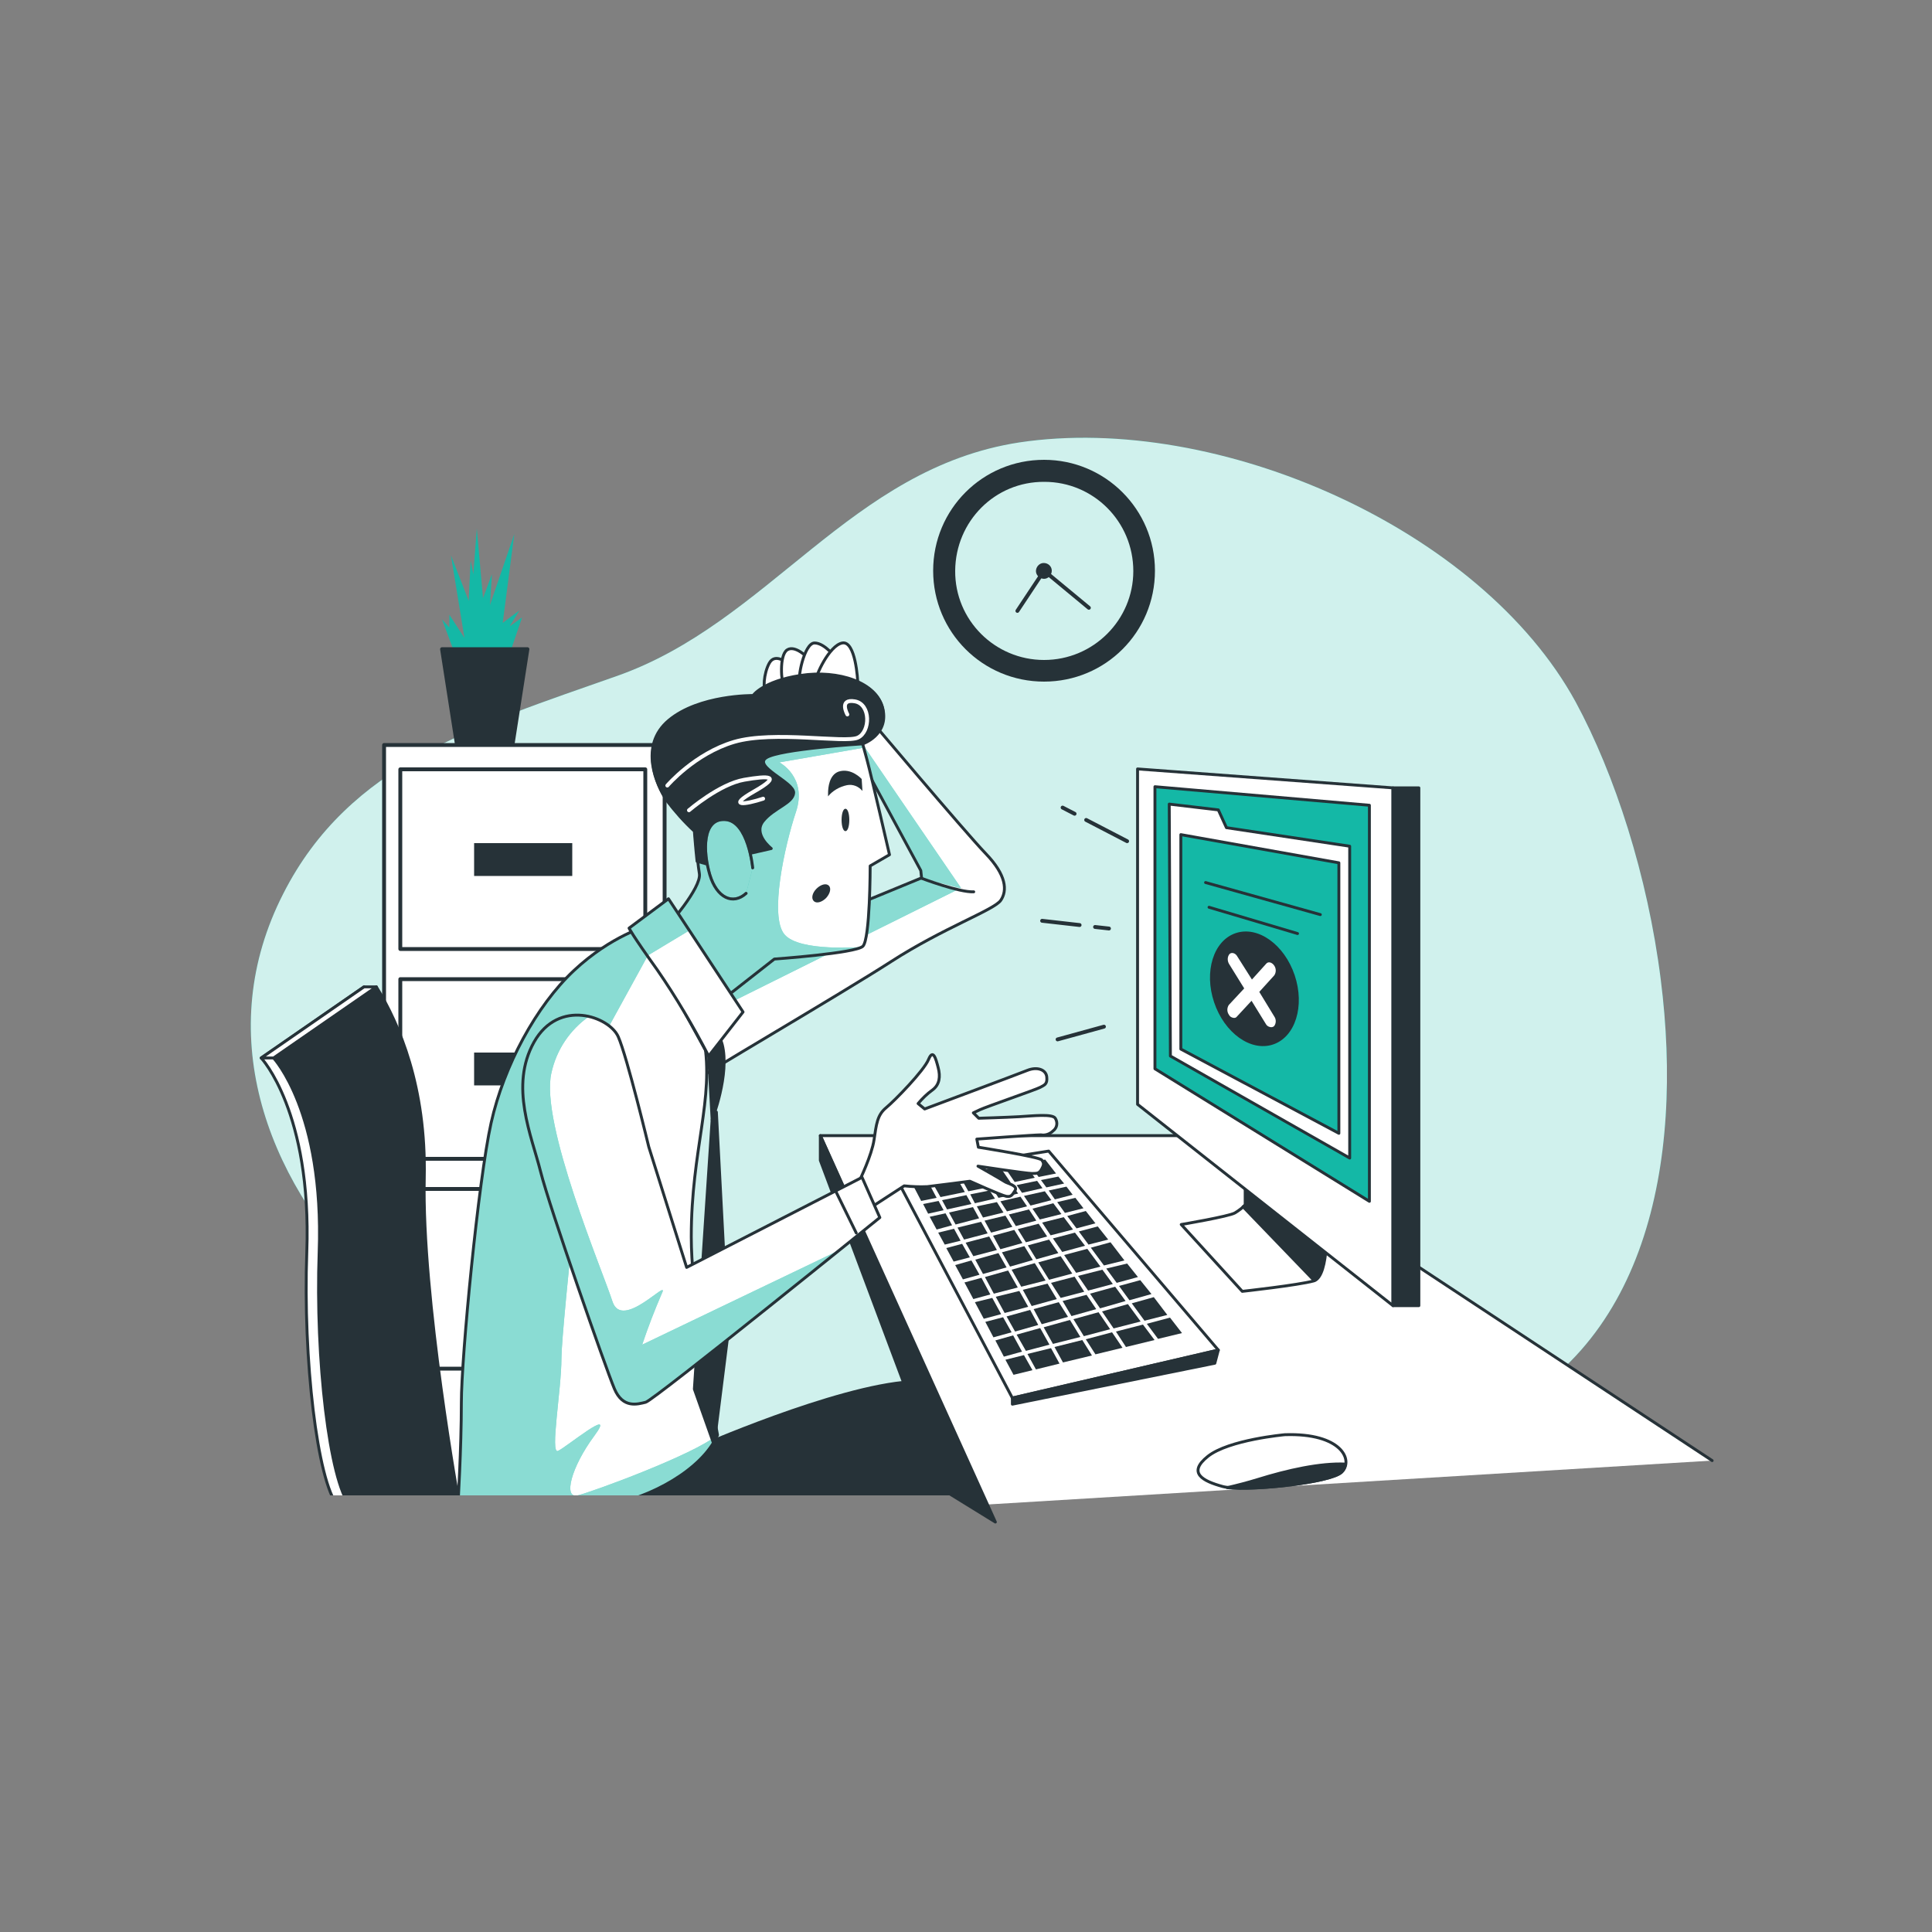 <?xml version="1.0" encoding="utf-8"?>
<!-- Generator: Adobe Illustrator 24.2.2, SVG Export Plug-In . SVG Version: 6.00 Build 0)  -->
<svg version="1.1" id="Layer_1" xmlns="http://www.w3.org/2000/svg" xmlns:xlink="http://www.w3.org/1999/xlink" x="0px" y="0px"
	 viewBox="0 0 500 500" style="enable-background:new 0 0 500 500;" xml:space="preserve">
<rect x="0" y="0" width="500" height="500" fill="#808080" stroke="none"/>
<style type="text/css">
	.st0{fill:#14B8A6;}
	.st1{opacity:0.8;fill:#FFFFFF;enable-background:new    ;}
	.st2{fill:#FFFFFF;stroke:#263238;stroke-width:0.75;stroke-linecap:round;stroke-linejoin:round;}
	.st3{fill:#263238;stroke:#263238;stroke-width:0.75;stroke-linecap:round;stroke-linejoin:round;}
	.st4{fill:#263238;}
	.st5{fill:#14B8A6;stroke:#263238;stroke-width:0.75;stroke-linecap:round;stroke-linejoin:round;}
	.st6{fill:#FFFFFF;}
	.st7{fill:none;stroke:#263238;stroke-width:0.75;stroke-linecap:round;stroke-linejoin:round;}
	.st8{fill:none;stroke:#263238;stroke-linecap:round;stroke-linejoin:round;}
	.st9{fill:#263238;stroke:#263238;stroke-linecap:round;stroke-linejoin:round;}
	.st10{fill:#FFFFFF;stroke:#263238;stroke-linecap:round;stroke-linejoin:round;}
	.st11{clip-path:url(#SVGID_2_);}
	.st12{clip-path:url(#SVGID_4_);}
	.st13{opacity:0.5;fill:#FFFFFF;enable-background:new    ;}
	.st14{clip-path:url(#SVGID_6_);}
	.st15{clip-path:url(#SVGID_8_);}
	.st16{fill:none;stroke:#FFFFFF;stroke-linecap:round;stroke-miterlimit:10;}
	.st17{clip-path:url(#SVGID_10_);}
	
		.st18{opacity:0.5;fill:#FFFFFF;stroke:#263238;stroke-width:0.75;stroke-linecap:round;stroke-linejoin:round;enable-background:new    ;}
	.st19{clip-path:url(#SVGID_12_);}
	.st20{clip-path:url(#SVGID_14_);}
</style>
<g id="freepik--background-simple--inject-1">
	<path class="st0" d="M429.8,253.5c-3.4-27-11.9-53.1-22-71.8c-24.5-44.9-92.6-74.9-144-67.2C220,121.2,199,161.2,159.5,175
		c-36.3,12.8-69.1,22.6-86.2,56.3C37,302.4,125.7,380.2,201.7,374.1c24-1.9,45.4-11.1,70.1-6.8c50,8.8,66.6,18.2,110.8,0.7
		C426.1,350.6,435.8,300.7,429.8,253.5z"/>
	<path class="st1" d="M429.8,253.5c-3.4-27-11.9-53.1-22-71.8c-24.5-44.9-92.6-74.9-144-67.2C220,121.2,199,161.2,159.5,175
		c-36.3,12.8-69.1,22.6-86.2,56.3C37,302.4,125.7,380.2,201.7,374.1c24-1.9,45.4-11.1,70.1-6.8c50,8.8,66.6,18.2,110.8,0.7
		C426.1,350.6,435.8,300.7,429.8,253.5z"/>
</g>
<g id="freepik--Device--inject-1">
	<polyline class="st2" points="254.9,389.4 212.3,293.9 315.6,293.9 443.1,378 	"/>
	<polygon class="st3" points="244.3,385.7 212.3,300.3 212.3,293.9 257.6,393.9 	"/>
	<polygon class="st2" points="271.4,297.9 315.3,349.4 262,361.8 231.6,304.2 	"/>
	<polygon class="st3" points="262,361.8 262,363.4 314.4,352.8 315.3,349.4 	"/>
	<polygon class="st4" points="269.7,316.4 271.9,319.7 277.7,318.2 275.3,315 	"/>
	<polygon class="st4" points="291.3,336.7 288.6,333 282.1,334.8 284.7,338.6 	"/>
	<polygon class="st4" points="265,309.5 266.7,312 272.1,310.6 270.4,308.3 	"/>
	<polygon class="st4" points="275.4,324.8 278.5,329.4 284.8,327.8 281.4,323.2 	"/>
	<polygon class="st4" points="291.7,327 286.3,328.3 289,332 294.5,330.5 	"/>
	<polygon class="st4" points="279,330.2 281.6,334 288,332.3 285.3,328.6 	"/>
	<polygon class="st4" points="258.9,310.9 260.6,313.5 265.8,312.2 264.1,309.7 	"/>
	<polygon class="st4" points="272.5,320.5 274.9,324 280.8,322.4 278.2,319 	"/>
	<polygon class="st4" points="267.2,312.8 269.1,315.6 274.7,314.2 272.6,311.4 	"/>
	<polygon class="st4" points="255.6,319.2 253.9,316.2 247.8,317.7 249.5,320.8 	"/>
	<polygon class="st4" points="246.8,326.5 251,325.4 249,321.9 244.9,323 	"/>
	<polygon class="st4" points="257.1,307.9 258.4,310 263.5,308.9 262.1,306.9 	"/>
	<polygon class="st4" points="253.4,315.3 251.8,312.4 245.6,313.8 247.3,316.9 	"/>
	<polygon class="st4" points="251.1,309.1 252.3,311.4 257.5,310.2 256.1,308.1 	"/>
	<polygon class="st4" points="242.4,318.2 246.4,317.1 244.7,314 240.6,314.9 	"/>
	<polygon class="st4" points="243.8,310.6 245.1,313 251.4,311.6 250.1,309.3 	"/>
	<polygon class="st4" points="263.4,318.1 265.5,321.5 271,320 268.8,316.7 	"/>
	<polygon class="st4" points="277.5,329.6 274.5,325.1 268.7,326.7 271.5,331.2 	"/>
	<polygon class="st4" points="252.8,312.2 254.4,315.1 259.7,313.8 258,311.1 	"/>
	<polygon class="st4" points="254,330.7 249.6,331.9 251.9,336.2 256.3,335 	"/>
	<polygon class="st4" points="266,322.3 268.2,325.9 273.9,324.3 271.5,320.8 	"/>
	<polygon class="st4" points="262,317.5 260.2,314.6 254.8,315.9 256.5,319 	"/>
	<polygon class="st4" points="272,348.9 265.9,350.4 268.1,354.4 274.2,352.9 	"/>
	<polygon class="st4" points="262.6,305.9 267.8,304.8 265,301 259.8,301.8 	"/>
	<polygon class="st4" points="249.7,308.5 247.1,303.9 240.7,305 243.4,309.8 	"/>
	<polygon class="st4" points="258,323.5 256,320 249.9,321.6 251.9,325.1 	"/>
	<polygon class="st4" points="273.5,336.2 271.1,332.2 264.7,333.8 267,338 	"/>
	<polygon class="st4" points="270.6,331.4 267.8,326.9 261.8,328.6 264.3,333 	"/>
	<polygon class="st4" points="280.6,334.3 278.1,330.4 272,332 274.5,335.9 	"/>
	<polygon class="st4" points="264.6,321.7 262.5,318.3 257,319.8 258.9,323.3 	"/>
	<polygon class="st4" points="261.1,314.3 262.9,317.3 268.2,315.9 266.3,313 	"/>
	<polygon class="st4" points="267.3,326.1 265.1,322.5 259.3,324.1 261.4,327.8 	"/>
	<polygon class="st4" points="283.7,338.8 281.2,335.1 275,336.7 277.3,340.6 	"/>
	<polygon class="st4" points="279.6,346 276.9,341.6 270.1,343.5 272.5,347.8 	"/>
	<polygon class="st4" points="259.1,340.1 256.8,335.9 252.3,337 254.6,341.3 	"/>
	<polygon class="st4" points="251.4,326.2 247.2,327.4 249.2,331.1 253.5,329.9 	"/>
	<polygon class="st4" points="271.6,348 269.2,343.7 263.1,345.4 265.5,349.6 	"/>
	<polygon class="st4" points="260.5,328 258.4,324.3 252.4,326 254.4,329.7 	"/>
	<polygon class="st4" points="263.1,306.7 264.5,308.7 269.8,307.5 268.4,305.6 	"/>
	<polygon class="st4" points="240.2,314.1 244.2,313.2 242.9,310.8 238.9,311.6 	"/>
	<polygon class="st4" points="256.6,307.1 261.6,306.1 258.8,302 253.9,302.8 	"/>
	<polygon class="st4" points="250.6,308.3 255.6,307.3 253,303 248.1,303.8 	"/>
	<polygon class="st4" points="248.6,321.1 246.9,318 242.8,319 244.5,322.1 	"/>
	<polygon class="st4" points="268.8,304.6 273.3,303.7 270.5,300.1 266,300.8 	"/>
	<polygon class="st4" points="242.4,310 239.8,305.1 235.8,305.8 238.4,310.8 	"/>
	<polygon class="st4" points="265,350.7 260.2,351.9 262.3,355.8 267.2,354.6 	"/>
	<polygon class="st4" points="287.8,344.8 281,346.6 283.5,350.5 290.5,348.8 	"/>
	<polygon class="st4" points="280.1,346.8 272.9,348.6 275.1,352.6 282.6,350.8 	"/>
	<polygon class="st4" points="295.8,342.8 288.8,344.6 291.4,348.6 298.8,346.8 	"/>
	<polygon class="st4" points="302.8,341 296.8,342.6 299.7,346.5 305.9,345 	"/>
	<polygon class="st4" points="262.2,345.6 257.6,346.9 259.8,351.1 264.5,349.8 	"/>
	<polygon class="st4" points="276.4,340.8 274,337 267.5,338.8 269.6,342.7 	"/>
	<polygon class="st4" points="287.3,344 284.3,339.6 277.8,341.4 280.5,345.8 	"/>
	<polygon class="st4" points="268.7,342.9 266.6,339 260.5,340.7 262.7,344.6 	"/>
	<polygon class="st4" points="257.1,346.1 261.8,344.8 259.6,340.9 255,342.1 	"/>
	<polygon class="st4" points="263.4,333.2 260.9,328.8 254.9,330.5 257.2,334.8 	"/>
	<polygon class="st4" points="295.2,342 291.9,337.5 285.2,339.4 288.2,343.8 	"/>
	<polygon class="st4" points="266.1,338.2 263.8,334.1 257.7,335.6 260,339.8 	"/>
	<polygon class="st4" points="282.3,322.9 285.7,327.5 291,326.2 287.4,321.5 	"/>
	<polygon class="st4" points="275.6,313.9 280.4,312.7 278.3,310 273.6,311.1 	"/>
	<polygon class="st4" points="271.4,308.1 273,310.4 277.6,309.2 276,307.1 	"/>
	<polygon class="st4" points="302.1,340.3 298.6,335.7 292.9,337.3 296.2,341.8 	"/>
	<polygon class="st4" points="276.2,314.7 278.6,317.9 283.5,316.6 281,313.4 	"/>
	<polygon class="st4" points="289.6,332.8 292.3,336.5 298,334.9 295.1,331.3 	"/>
	<polygon class="st4" points="270.8,307.3 275.4,306.3 273.9,304.5 269.4,305.4 	"/>
	<polygon class="st4" points="281.7,322.1 286.8,320.8 284.1,317.4 279.2,318.7 	"/>
	<path class="st2" d="M322.3,303.6v8.2c-0.8,0.8-1.7,1.5-2.7,2.1c-1.5,0.9-13.9,3-13.9,3l15.8,17.3c0,0,14.5-1.6,18.5-2.7
		c4.2-1.2,3.3-16.7,3.3-16.7L322.3,303.6z"/>
	<path class="st3" d="M322.3,303.6v8.2c0,0-0.2,0.2-0.6,0.5l18.4,19.1c3.9-1.8,3.1-16.6,3.1-16.6L322.3,303.6z"/>
	<polygon class="st2" points="294.4,199 294.4,285.8 360.5,337.9 360.5,203.9 	"/>
	<polygon class="st5" points="298.9,203.6 298.9,276.6 354.4,310.9 354.4,208.4 	"/>
	<rect x="360.5" y="203.9" class="st3" width="6.7" height="134"/>
	<polygon class="st2" points="302.6,208.1 302.9,273.3 349.3,299.7 349.3,219 317.4,214.2 315.3,209.6 	"/>
	<polygon class="st5" points="305.6,216 305.6,271.5 346.5,293.3 346.5,223.3 	"/>
	<ellipse transform="matrix(0.948 -0.318 0.318 0.948 -64.521 116.656)" class="st4" cx="324.7" cy="255.8" rx="11" ry="15.2"/>
	<path class="st6" d="M325.9,256.7l3.9-4.3c0.5-0.8,0.5-1.8-0.1-2.6c-0.6-0.8-1.5-1-2-0.4l-3.7,4.1l-3.8-6c-0.5-0.9-1.5-1.1-2-0.6
		c-0.6,0.7-0.6,1.8-0.1,2.6l3.9,6.3l-4,4.3c-0.5,0.8-0.5,1.8,0.1,2.6c0.2,0.4,0.6,0.6,1,0.7c0.4,0.1,0.8,0,1-0.3l3.8-4.1l3.7,6
		c0.2,0.4,0.6,0.7,1.1,0.8c0.4,0.1,0.7,0,1-0.2c0.6-0.7,0.6-1.8,0.1-2.5L325.9,256.7z"/>
	<line class="st7" x1="312.9" y1="234.8" x2="335.8" y2="241.6"/>
	<line class="st7" x1="312" y1="228.4" x2="341.7" y2="236.7"/>
	<path class="st2" d="M332.5,371.3c0,0-14.5,1.3-19.9,5.6s-1.3,6.4,3.8,7.8s27.9-0.8,30.9-3.8S347.2,370.8,332.5,371.3z"/>
	<path class="st3" d="M347.2,381c0.6-0.6,0.9-1.3,1-2.1c-6.5-0.3-15,1.6-22.7,4c-2.6,0.8-5.3,1.5-7.9,2.1
		C324.3,385.8,344.4,383.7,347.2,381z"/>
	<line class="st8" x1="281.1" y1="212.2" x2="291.7" y2="217.7"/>
	<line class="st8" x1="275" y1="209" x2="278.1" y2="210.6"/>
	<line class="st8" x1="283.4" y1="239.9" x2="287" y2="240.3"/>
	<line class="st8" x1="269.7" y1="238.3" x2="279.4" y2="239.4"/>
	<line class="st8" x1="285.7" y1="265.7" x2="273.7" y2="269"/>
</g>
<g id="freepik--Clock--inject-1">
	<path class="st4" d="M270.2,119c-15.9,0-28.7,12.8-28.7,28.7c0,15.9,12.8,28.7,28.7,28.7c15.9,0,28.7-12.8,28.7-28.7
		S286,119,270.2,119L270.2,119z M270.2,170.8c-12.7,0-23.1-10.3-23-23.1s10.3-23.1,23.1-23c12.7,0,23,10.3,23,23.1
		C293.3,160.4,283,170.8,270.2,170.8C270.2,170.8,270.2,170.8,270.2,170.8L270.2,170.8z"/>
	<path class="st4" d="M272.2,147.7c0,1.1-0.9,2.1-2,2.1c-1.1,0-2.1-0.9-2.1-2c0-1.1,0.9-2.1,2-2.1c0,0,0,0,0,0
		C271.3,145.7,272.2,146.6,272.2,147.7z"/>
	<polyline class="st8" points="263.3,158.1 270.2,147.7 281.8,157.3 	"/>
</g>
<g id="freepik--file-cabinet--inject-1">
	<polyline class="st0" points="117.9,169.7 114.4,160.3 116.3,162.4 116.3,159.1 120.2,165.1 116.7,143.7 121.3,155.5 121.8,145.1 
		122.5,148.6 123.4,136.8 125,154.8 127.3,148.6 126.8,156.6 133.1,138.2 130.1,161.2 134.4,158 131.9,162.1 135.1,159.8 
		131.5,170.4 118.1,170.6 	"/>
	<polygon class="st9" points="132.6,193 118.3,193 114.4,168 136.5,168 	"/>
	<rect x="99.4" y="192.8" class="st10" width="72.6" height="193.1"/>
	<rect x="103.6" y="199.1" class="st8" width="63.4" height="46.5"/>
	<rect x="122.7" y="218.2" class="st4" width="25.4" height="8.5"/>
	<rect x="103.6" y="253.4" class="st8" width="63.4" height="46.5"/>
	<rect x="122.7" y="272.4" class="st4" width="25.4" height="8.5"/>
	<rect x="103.6" y="307.7" class="st8" width="63.4" height="46.5"/>
	<rect x="122.7" y="326.7" class="st4" width="25.4" height="8.5"/>
</g>
<g id="freepik--Character--inject-1">
	<g>
		<defs>
			<rect id="SVGID_1_" x="55.7" y="159" width="230" height="228"/>
		</defs>
		<clipPath id="SVGID_2_">
			<use xlink:href="#SVGID_1_"  style="overflow:visible;"/>
		</clipPath>
		<g class="st11">
			<path class="st3" d="M179.8,374.9c0,0,36.4-16.1,55.9-17.3l14.3,31.5H142.2L179.8,374.9z"/>
			<path class="st6" d="M224.1,184.9c0,0,25.6,30.4,31,36c5.4,5.6,5.6,9.6,3.9,12.1s-14.8,7.1-28.3,15.8s-51.8,31-52.2,31.8
				s-4.1-27-4.1-27l64.1-26.4l-0.2-1.9l-20.8-38.5L224.1,184.9z"/>
			<g>
				<defs>
					<path id="SVGID_3_" d="M224.1,184.9c0,0,25.6,30.4,31,36c5.4,5.6,5.6,9.6,3.9,12.1s-14.8,7.1-28.3,15.8s-51.8,31-52.2,31.8
						s-4.1-27-4.1-27l64.1-26.4l-0.2-1.9l-20.8-38.5L224.1,184.9z"/>
				</defs>
				<clipPath id="SVGID_4_">
					<use xlink:href="#SVGID_3_"  style="overflow:visible;"/>
				</clipPath>
				<g class="st12">
					<path class="st0" d="M248.7,229.8L219,186.4l-1.4,0.4l20.8,38.5l0.2,1.9l-64.1,26.4c0,0,0.1,0.5,0.2,1.3l4.2,9.6L248.7,229.8z"
						/>
					<path class="st13" d="M248.7,229.8L219,186.4l-1.4,0.4l20.8,38.5l0.2,1.9l-64.1,26.4c0,0,0.1,0.5,0.2,1.3l4.2,9.6L248.7,229.8z
						"/>
				</g>
			</g>
			<path class="st7" d="M224.1,184.9c0,0,25.6,30.4,31,36c5.4,5.6,5.6,9.6,3.9,12.1s-14.8,7.1-28.3,15.8s-51.8,31-52.2,31.8
				s-4.1-27-4.1-27l64.1-26.4l-0.2-1.9l-20.8-38.5L224.1,184.9z"/>
			<path class="st2" d="M203.7,171.6c0,0-3.1-2.7-4.6,0s-1.7,7.1-0.8,7.5s4.8-0.2,5.4-1.4S203.7,171.6,203.7,171.6z"/>
			<path class="st2" d="M209.1,170.3c0,0-3.3-3.5-5.4-2.1s-1.5,8.7-0.8,9.3s5.4-1,6-1.9S209.1,170.3,209.1,170.3z"/>
			<path class="st2" d="M216.4,170.4c0,0-2.9-4-5.6-4s-4.6,9.6-3.7,10.4s7.3-0.2,7.7-0.8C215.4,174.2,216,172.4,216.4,170.4z"/>
			<path class="st2" d="M222,177c0-1.1-0.6-11.2-4-10.6s-7.1,8.7-6.9,10S222,177,222,177z"/>
			<path class="st2" d="M238.5,227.3c0,0,9.8,3.7,13.5,3.5"/>
			<path class="st6" d="M157.8,389.4c10.5-1.8,23.9-9,27.9-18c-3-15.7-6.8-37.8-6.8-51.3c0-22.7,6-35.6,3.3-51s-8.5-25.4-14.6-29.5
				c0,0-9.4,2.5-19.1,11.6s-18.1,24.6-21.4,39.4s-7.7,60.5-7.7,72.4s-0.9,26.8-0.9,26.8c11.5,0,23.1,0,34.6,0
				C154.6,389.8,156.2,389.7,157.8,389.4z"/>
			<g>
				<defs>
					<path id="SVGID_5_" d="M157.8,389.4c10.5-1.8,23.9-9,27.9-18c-3-15.7-6.8-37.8-6.8-51.3c0-22.7,6-35.6,3.3-51
						s-8.5-25.4-14.6-29.5c0,0-9.4,2.5-19.1,11.6s-18.1,24.6-21.4,39.4s-7.7,60.5-7.7,72.4s-0.9,26.8-0.9,26.8c11.5,0,23.1,0,34.6,0
						C154.6,389.8,156.2,389.7,157.8,389.4z"/>
				</defs>
				<clipPath id="SVGID_6_">
					<use xlink:href="#SVGID_5_"  style="overflow:visible;"/>
				</clipPath>
				<g class="st14">
					<path class="st0" d="M185.6,371.4c-5.9,5-32.3,14.7-36.1,15.6s-1.7-7.3,4.3-15.4s-7.3,3-9.4,3.9s0.9-15.8,0.9-24
						s7.7-77.5,7.7-77.5l14.6-26.6l5-3c-1.4-1.9-3.1-3.5-5-4.8c0,0-9.4,2.5-19.1,11.6s-18.1,24.7-21.4,39.5s-7.7,60.5-7.7,72.4
						s-0.9,26.8-0.9,26.8c11.5,0,23.1,0,34.6,0c1.6,0,3.2-0.1,4.7-0.4C168.2,387.6,181.6,380.4,185.6,371.4z"/>
					<path class="st13" d="M185.6,371.4c-5.9,5-32.3,14.7-36.1,15.6s-1.7-7.3,4.3-15.4s-7.3,3-9.4,3.9s0.9-15.8,0.9-24
						s7.7-77.5,7.7-77.5l14.6-26.6l5-3c-1.4-1.9-3.1-3.5-5-4.8c0,0-9.4,2.5-19.1,11.6s-18.1,24.7-21.4,39.5s-7.7,60.5-7.7,72.4
						s-0.9,26.8-0.9,26.8c11.5,0,23.1,0,34.6,0c1.6,0,3.2-0.1,4.7-0.4C168.2,387.6,181.6,380.4,185.6,371.4z"/>
				</g>
			</g>
			<path class="st7" d="M157.8,389.4c10.5-1.8,23.9-9,27.9-18c-3-15.7-6.8-37.8-6.8-51.3c0-22.7,6-35.6,3.3-51s-8.5-25.4-14.6-29.5
				c0,0-9.4,2.5-19.1,11.6s-18.1,24.6-21.4,39.4s-7.7,60.5-7.7,72.4s-0.9,26.8-0.9,26.8c11.5,0,23.1,0,34.6,0
				C154.6,389.8,156.2,389.7,157.8,389.4z"/>
			<path class="st3" d="M166.9,243.2l16.5,30.1l0.9,16.5c0,0,4.6-11.8,2.6-19.5S166.9,243.2,166.9,243.2z"/>
			<polygon class="st3" points="184.3,289.8 179.7,359.5 184.8,373.9 188.4,345.2 185.4,287.8 			"/>
			<path class="st6" d="M179.8,214.9c0,0,0.6,7.5,1.2,11.2s-8.5,13.9-8.5,13.9l13.1,19.8l14.8-11.6c0,0,21-1.5,22.9-3.3
				s1.9-20.8,1.9-20.8l5-2.9c0,0-4.6-20-5.8-24.5l-1.2-4.4c0,0,6.7-2.3,5.2-9s-11.4-10-21.2-8.5s-12.3,5.2-12.3,5.2
				s-13.9-0.2-21.8,6.4s-3.1,16.9-0.6,20.6C174.8,209.9,177.2,212.6,179.8,214.9z"/>
			<g>
				<defs>
					<path id="SVGID_7_" d="M179.8,214.9c0,0,0.6,7.5,1.2,11.2s-8.5,13.9-8.5,13.9l13.1,19.8l14.8-11.6c0,0,21-1.5,22.9-3.3
						s1.9-20.8,1.9-20.8l5-2.9c0,0-4.6-20-5.8-24.5l-1.2-4.4c0,0,6.7-2.3,5.2-9s-11.4-10-21.2-8.5s-12.3,5.2-12.3,5.2
						s-13.9-0.2-21.8,6.4s-3.1,16.9-0.6,20.6C174.8,209.9,177.2,212.6,179.8,214.9z"/>
				</defs>
				<clipPath id="SVGID_8_">
					<use xlink:href="#SVGID_7_"  style="overflow:visible;"/>
				</clipPath>
				<g class="st15">
					<path class="st0" d="M203,241.8c-3.9-4.7,0-22.7,3-31.7s-4.3-12.8-4.3-12.8l21.9-3.8l-0.3-1.1c1.5-0.6,2.8-1.5,3.8-2.7l1.2-6.9
						c-2-6.3-11.5-9.4-21-7.9c-9.8,1.5-12.3,5.2-12.3,5.2s-13.9-0.2-21.8,6.4s-3.1,16.9-0.6,20.6c2.1,2.8,4.5,5.5,7.1,7.9
						c0,0,0.6,7.5,1.2,11.2s-8.4,13.9-8.4,13.9l13.1,19.8l14.8-11.6c0,0,16-1.2,21.4-2.6l1.6-0.6C223.3,245,206.9,246.5,203,241.8z"
						/>
					<path class="st13" d="M203,241.8c-3.9-4.7,0-22.7,3-31.7s-4.3-12.8-4.3-12.8l21.9-3.8l-0.3-1.1c1.5-0.6,2.8-1.5,3.8-2.7
						l1.2-6.9c-2-6.3-11.5-9.4-21-7.9c-9.8,1.5-12.3,5.2-12.3,5.2s-13.9-0.2-21.8,6.4s-3.1,16.9-0.6,20.6c2.1,2.8,4.5,5.5,7.1,7.9
						c0,0,0.6,7.5,1.2,11.2s-8.4,13.9-8.4,13.9l13.1,19.8l14.8-11.6c0,0,16-1.2,21.4-2.6l1.6-0.6C223.3,245,206.9,246.5,203,241.8z"
						/>
					<path class="st4" d="M214.3,206.1c0,0,0-0.3,0-0.8c0-1.5,0.3-4.7,2.7-5.6c3.3-1.1,6,1.9,6,1.9l0.2,3.1c-1-1.2-2.5-1.8-4-1.5
						C217.3,203.6,215.5,204.6,214.3,206.1z"/>
					<path class="st4" d="M219.8,212.2c0,1.6-0.4,2.9-1,2.9s-1-1.3-1-2.9s0.4-2.9,1-2.9S219.8,210.6,219.8,212.2z"/>
					<path class="st4" d="M213.8,232.4c-1.1,1.1-2.5,1.5-3.2,0.8s-0.4-2.1,0.7-3.2s2.5-1.5,3.2-0.8S214.8,231.3,213.8,232.4z"/>
				</g>
			</g>
			<path class="st7" d="M179.8,214.9c0,0,0.6,7.5,1.2,11.2s-8.5,13.9-8.5,13.9l13.1,19.8l14.8-11.6c0,0,21-1.5,22.9-3.3
				s1.9-20.8,1.9-20.8l5-2.9c0,0-4.6-20-5.8-24.5l-1.2-4.4c0,0,6.7-2.3,5.2-9s-11.4-10-21.2-8.5s-12.3,5.2-12.3,5.2
				s-13.9-0.2-21.8,6.4s-3.1,16.9-0.6,20.6C174.8,209.9,177.2,212.6,179.8,214.9z"/>
			<path class="st3" d="M198.3,196.1c3.5-2.3,25-3.6,25-3.6s6.7-2.3,5.2-9s-11.4-10-21.2-8.5s-12.3,5.2-12.3,5.2s-13.9-0.2-21.8,6.4
				s-3.1,16.9-0.6,20.6c2.1,2.8,4.5,5.5,7.1,7.9c0,0,0.3,4.1,0.7,7.8l6,1.7l6.6-3.5l6.6-1.5c0,0-4.8-3.7-2.1-7.1s7.7-4.6,7.9-7.3
				S194.8,198.4,198.3,196.1z"/>
			<path class="st16" d="M219.3,184.9c0,0-2.3-4.1,1.9-3.4s4.1,7.9,0.8,9.4s-21.8-1.9-32,1.1s-17.3,11.3-17.3,11.3"/>
			<path class="st16" d="M178.3,209.7c0,0,7.9-6.8,14.3-7.9s9.8-1.1,2.6,3s-2.3,3.4,2.3,1.9"/>
			<path class="st0" d="M194.8,224.6c0,0-1.1-12.1-7.1-12.5s-5.8,8.3-4,14.3s6,7.9,9.4,4.8"/>
			<g>
				<defs>
					<path id="SVGID_9_" d="M194.8,224.6c0,0-1.1-12.1-7.1-12.5s-5.8,8.3-4,14.3s6,7.9,9.4,4.8"/>
				</defs>
				<clipPath id="SVGID_10_">
					<use xlink:href="#SVGID_9_"  style="overflow:visible;"/>
				</clipPath>
				<g class="st17">
					<path class="st18" d="M194.8,224.6c0,0-1.1-12.1-7.1-12.5s-5.8,8.3-4,14.3s6,7.9,9.4,4.8"/>
				</g>
			</g>
			<path class="st7" d="M194.8,224.6c0,0-1.1-12.1-7.1-12.5s-5.8,8.3-4,14.3s6,7.9,9.4,4.8"/>
			<path class="st6" d="M173,232.6l19.3,29.3l-8.9,11.4c-4-7.7-8.4-15.2-13.3-22.3c-6.6-9.2-7.3-10.8-7.3-10.8L173,232.6z"/>
			<g>
				<defs>
					<path id="SVGID_11_" d="M173,232.6l19.3,29.3l-8.9,11.4c-4-7.7-8.4-15.2-13.3-22.3c-6.6-9.2-7.3-10.8-7.3-10.8L173,232.6z"/>
				</defs>
				<clipPath id="SVGID_12_">
					<use xlink:href="#SVGID_11_"  style="overflow:visible;"/>
				</clipPath>
				<g class="st19">
					<path class="st0" d="M173,232.6l-10.2,7.5c0,0,0.6,1.1,4.8,7.2l10.8-6.5L173,232.6z"/>
					<path class="st13" d="M173,232.6l-10.2,7.5c0,0,0.6,1.1,4.8,7.2l10.8-6.5L173,232.6z"/>
				</g>
			</g>
			<path class="st7" d="M173,232.6l19.3,29.3l-8.9,11.4c-4-7.7-8.4-15.2-13.3-22.3c-6.6-9.2-7.3-10.8-7.3-10.8L173,232.6z"/>
			<path class="st2" d="M222.5,305.4c0,0,3.1-6.4,3.7-10.4s0.8-6.4,3.1-8.3s9.8-9.6,11-12.5s1.9-0.2,2.5,2.1s0.4,4.4-1.5,5.8
				c-1.4,1-2.6,2.2-3.7,3.5l1.7,1.4c0,0,24.1-9,26.6-10s4.8-0.2,5,1.7s-0.6,2.1-1.7,2.7s-13.9,5-15.6,5.8l-1.7,0.8l1.4,1.4
				c0,0,6.9-0.2,10.4-0.4s8.7-0.8,9.4,0.4c0.7,1.1,0.5,2.5-0.6,3.3c-0.8,0.8-2,1.2-3.1,1c-1.7,0-16.6,1.1-16.6,1.1l0.4,2.1
				c0,0,15.8,2.5,16.4,3.3s0.6,1.2,0,2.3s-1,1.2-2.5,1.2s-14-1.9-14-1.9s6.2,3.5,6.9,4s3.5,1,2.7,2.3s-1.1,1.7-2.3,1.5
				s-9.4-3.9-9.4-3.9s-8.3,1.1-11,1.4c-2,0.1-4,0-6-0.2l-7.7,5L222.5,305.4z"/>
			<path class="st6" d="M167.9,296.8c0,0-5.6-23.3-7.9-28.5s-15.4-10-21.8,1.4s-0.6,24.3,1.7,33.5s16.9,51,19.1,56.2s6,4,8.1,3.5
				s60.6-47.8,60.6-47.8l-4.6-10.4L177.7,328L167.9,296.8z"/>
			<g>
				<defs>
					<path id="SVGID_13_" d="M167.9,296.8c0,0-5.6-23.3-7.9-28.5s-15.4-10-21.8,1.4s-0.6,24.3,1.7,33.5s16.9,51,19.1,56.2
						s6,4,8.1,3.5s60.6-47.8,60.6-47.8l-4.6-10.4L177.7,328L167.9,296.8z"/>
				</defs>
				<clipPath id="SVGID_14_">
					<use xlink:href="#SVGID_13_"  style="overflow:visible;"/>
				</clipPath>
				<g class="st20">
					<path class="st0" d="M166.2,348c1.5-4.5,3.2-8.9,5.1-13.3c2.1-4.3-10.3,9.9-12.8,2.1s-18.8-46.2-15.8-59.1
						c1.3-6,4.8-11.2,9.8-14.7c-4.8-1.1-10.6,0.1-14.3,6.6c-6.4,11.4-0.6,24.3,1.7,33.5s16.9,51,19.1,56.2s6,4,8.1,3.5
						c1.5-0.4,33-25.5,50-39.2L166.2,348z"/>
					<path class="st13" d="M166.2,348c1.5-4.5,3.2-8.9,5.1-13.3c2.1-4.3-10.3,9.9-12.8,2.1s-18.8-46.2-15.8-59.1
						c1.3-6,4.8-11.2,9.8-14.7c-4.8-1.1-10.6,0.1-14.3,6.6c-6.4,11.4-0.6,24.3,1.7,33.5s16.9,51,19.1,56.2s6,4,8.1,3.5
						c1.5-0.4,33-25.5,50-39.2L166.2,348z"/>
				</g>
			</g>
			<path class="st7" d="M167.9,296.8c0,0-5.6-23.3-7.9-28.5s-15.4-10-21.8,1.4s-0.6,24.3,1.7,33.5s16.9,51,19.1,56.2s6,4,8.1,3.5
				s60.6-47.8,60.6-47.8l-4.6-10.4L177.7,328L167.9,296.8z"/>
			<line class="st7" x1="216.4" y1="308.5" x2="221.6" y2="319.1"/>
			<path class="st2" d="M94.2,255.4l-26.6,18.4c0,0,13.1,13.9,11.8,50.2c-1,27.8,2.7,59.3,8,65.7h28.3c0,0-9.8-54-9.1-84.9
				C107.2,281.3,100.1,265,94.2,255.4z"/>
			<path class="st3" d="M97.4,255.4l-26.6,18.4c0,0,13.1,13.9,11.8,50.2c-1,27.8,2.7,59.3,8,65.7h28.3c0,0-9.8-54-9.1-84.9
				C110.3,281.3,103.3,265,97.4,255.4z"/>
			<polygon class="st2" points="94.2,255.4 97.4,255.4 70.8,273.8 67.6,273.8 			"/>
		</g>
	</g>
</g>
</svg>
